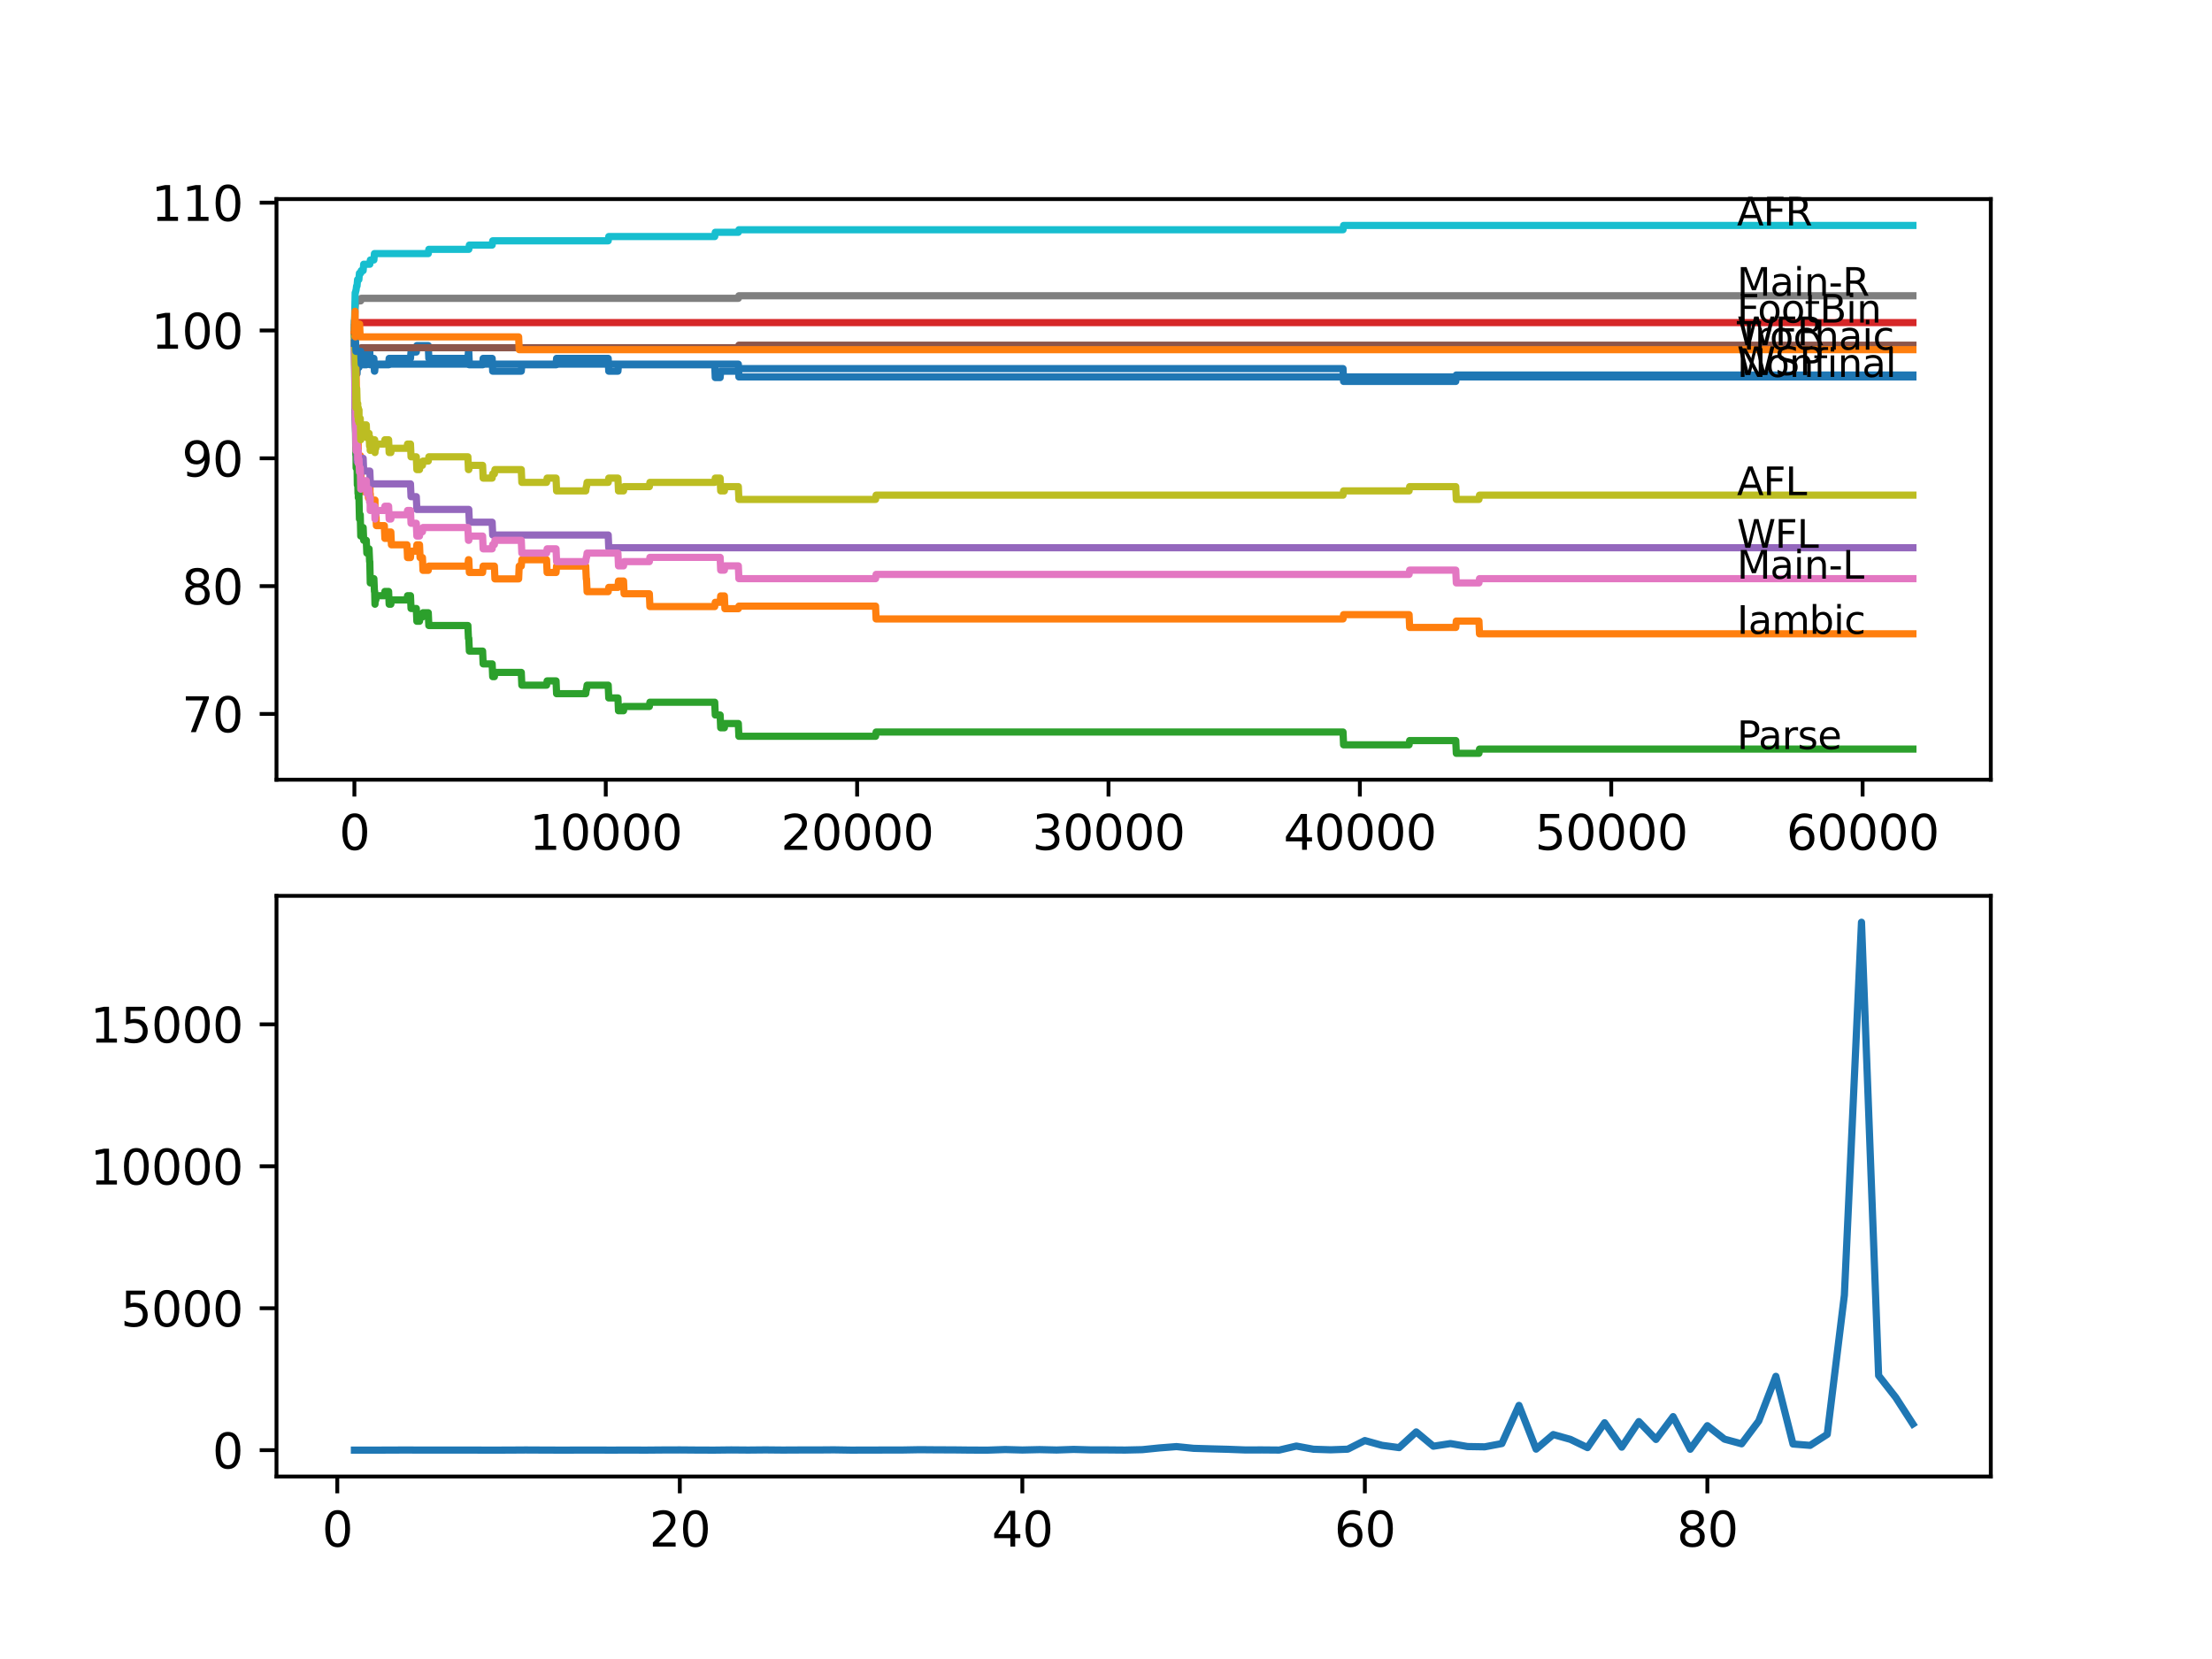 <?xml version="1.0" encoding="utf-8" standalone="no"?>
<!DOCTYPE svg PUBLIC "-//W3C//DTD SVG 1.1//EN"
  "http://www.w3.org/Graphics/SVG/1.1/DTD/svg11.dtd">
<svg xmlns:xlink="http://www.w3.org/1999/xlink" width="460.8pt" height="345.6pt" viewBox="0 0 460.8 345.6" xmlns="http://www.w3.org/2000/svg" version="1.1">
 <defs>
  <style type="text/css">*{stroke-linejoin: round; stroke-linecap: butt}</style>
 </defs>
 <g id="figure_1">
  <g id="patch_1">
   <path d="M 0 345.6 
L 460.8 345.6 
L 460.8 0 
L 0 0 
z
" style="fill: #ffffff"/>
  </g>
  <g id="axes_1">
   <g id="patch_2">
    <path d="M 57.6 162.432 
L 414.72 162.432 
L 414.72 41.472 
L 57.6 41.472 
z
" style="fill: #ffffff"/>
   </g>
   <g id="matplotlib.axis_1">
    <g id="xtick_1">
     <g id="line2d_1">
      <defs>
       <path id="m7cd44b78b7" d="M 0 0 
L 0 3.5 
" style="stroke: #000000; stroke-width: 0.8"/>
      </defs>
      <g>
       <use xlink:href="#m7cd44b78b7" x="73.827" y="162.432" style="stroke: #000000; stroke-width: 0.8"/>
      </g>
     </g>
     <g id="text_1">
      <!-- 0 -->
      <g transform="translate(70.646 177.03)scale(0.1 -0.1)">
       <defs>
        <path id="DejaVuSans-30" d="M 2034 4250 
Q 1547 4250 1301 3770 
Q 1056 3291 1056 2328 
Q 1056 1369 1301 889 
Q 1547 409 2034 409 
Q 2525 409 2770 889 
Q 3016 1369 3016 2328 
Q 3016 3291 2770 3770 
Q 2525 4250 2034 4250 
z
M 2034 4750 
Q 2819 4750 3233 4129 
Q 3647 3509 3647 2328 
Q 3647 1150 3233 529 
Q 2819 -91 2034 -91 
Q 1250 -91 836 529 
Q 422 1150 422 2328 
Q 422 3509 836 4129 
Q 1250 4750 2034 4750 
z
" transform="scale(0.016)"/>
       </defs>
       <use xlink:href="#DejaVuSans-30"/>
      </g>
     </g>
    </g>
    <g id="xtick_2">
     <g id="line2d_2">
      <g>
       <use xlink:href="#m7cd44b78b7" x="126.192" y="162.432" style="stroke: #000000; stroke-width: 0.8"/>
      </g>
     </g>
     <g id="text_2">
      <!-- 10000 -->
      <g transform="translate(110.286 177.03)scale(0.1 -0.1)">
       <defs>
        <path id="DejaVuSans-31" d="M 794 531 
L 1825 531 
L 1825 4091 
L 703 3866 
L 703 4441 
L 1819 4666 
L 2450 4666 
L 2450 531 
L 3481 531 
L 3481 0 
L 794 0 
L 794 531 
z
" transform="scale(0.016)"/>
       </defs>
       <use xlink:href="#DejaVuSans-31"/>
       <use xlink:href="#DejaVuSans-30" x="63.623"/>
       <use xlink:href="#DejaVuSans-30" x="127.246"/>
       <use xlink:href="#DejaVuSans-30" x="190.869"/>
       <use xlink:href="#DejaVuSans-30" x="254.492"/>
      </g>
     </g>
    </g>
    <g id="xtick_3">
     <g id="line2d_3">
      <g>
       <use xlink:href="#m7cd44b78b7" x="178.556" y="162.432" style="stroke: #000000; stroke-width: 0.8"/>
      </g>
     </g>
     <g id="text_3">
      <!-- 20000 -->
      <g transform="translate(162.65 177.03)scale(0.1 -0.1)">
       <defs>
        <path id="DejaVuSans-32" d="M 1228 531 
L 3431 531 
L 3431 0 
L 469 0 
L 469 531 
Q 828 903 1448 1529 
Q 2069 2156 2228 2338 
Q 2531 2678 2651 2914 
Q 2772 3150 2772 3378 
Q 2772 3750 2511 3984 
Q 2250 4219 1831 4219 
Q 1534 4219 1204 4116 
Q 875 4013 500 3803 
L 500 4441 
Q 881 4594 1212 4672 
Q 1544 4750 1819 4750 
Q 2544 4750 2975 4387 
Q 3406 4025 3406 3419 
Q 3406 3131 3298 2873 
Q 3191 2616 2906 2266 
Q 2828 2175 2409 1742 
Q 1991 1309 1228 531 
z
" transform="scale(0.016)"/>
       </defs>
       <use xlink:href="#DejaVuSans-32"/>
       <use xlink:href="#DejaVuSans-30" x="63.623"/>
       <use xlink:href="#DejaVuSans-30" x="127.246"/>
       <use xlink:href="#DejaVuSans-30" x="190.869"/>
       <use xlink:href="#DejaVuSans-30" x="254.492"/>
      </g>
     </g>
    </g>
    <g id="xtick_4">
     <g id="line2d_4">
      <g>
       <use xlink:href="#m7cd44b78b7" x="230.921" y="162.432" style="stroke: #000000; stroke-width: 0.8"/>
      </g>
     </g>
     <g id="text_4">
      <!-- 30000 -->
      <g transform="translate(215.015 177.03)scale(0.1 -0.1)">
       <defs>
        <path id="DejaVuSans-33" d="M 2597 2516 
Q 3050 2419 3304 2112 
Q 3559 1806 3559 1356 
Q 3559 666 3084 287 
Q 2609 -91 1734 -91 
Q 1441 -91 1130 -33 
Q 819 25 488 141 
L 488 750 
Q 750 597 1062 519 
Q 1375 441 1716 441 
Q 2309 441 2620 675 
Q 2931 909 2931 1356 
Q 2931 1769 2642 2001 
Q 2353 2234 1838 2234 
L 1294 2234 
L 1294 2753 
L 1863 2753 
Q 2328 2753 2575 2939 
Q 2822 3125 2822 3475 
Q 2822 3834 2567 4026 
Q 2313 4219 1838 4219 
Q 1578 4219 1281 4162 
Q 984 4106 628 3988 
L 628 4550 
Q 988 4650 1302 4700 
Q 1616 4750 1894 4750 
Q 2613 4750 3031 4423 
Q 3450 4097 3450 3541 
Q 3450 3153 3228 2886 
Q 3006 2619 2597 2516 
z
" transform="scale(0.016)"/>
       </defs>
       <use xlink:href="#DejaVuSans-33"/>
       <use xlink:href="#DejaVuSans-30" x="63.623"/>
       <use xlink:href="#DejaVuSans-30" x="127.246"/>
       <use xlink:href="#DejaVuSans-30" x="190.869"/>
       <use xlink:href="#DejaVuSans-30" x="254.492"/>
      </g>
     </g>
    </g>
    <g id="xtick_5">
     <g id="line2d_5">
      <g>
       <use xlink:href="#m7cd44b78b7" x="283.285" y="162.432" style="stroke: #000000; stroke-width: 0.8"/>
      </g>
     </g>
     <g id="text_5">
      <!-- 40000 -->
      <g transform="translate(267.379 177.03)scale(0.1 -0.1)">
       <defs>
        <path id="DejaVuSans-34" d="M 2419 4116 
L 825 1625 
L 2419 1625 
L 2419 4116 
z
M 2253 4666 
L 3047 4666 
L 3047 1625 
L 3713 1625 
L 3713 1100 
L 3047 1100 
L 3047 0 
L 2419 0 
L 2419 1100 
L 313 1100 
L 313 1709 
L 2253 4666 
z
" transform="scale(0.016)"/>
       </defs>
       <use xlink:href="#DejaVuSans-34"/>
       <use xlink:href="#DejaVuSans-30" x="63.623"/>
       <use xlink:href="#DejaVuSans-30" x="127.246"/>
       <use xlink:href="#DejaVuSans-30" x="190.869"/>
       <use xlink:href="#DejaVuSans-30" x="254.492"/>
      </g>
     </g>
    </g>
    <g id="xtick_6">
     <g id="line2d_6">
      <g>
       <use xlink:href="#m7cd44b78b7" x="335.65" y="162.432" style="stroke: #000000; stroke-width: 0.8"/>
      </g>
     </g>
     <g id="text_6">
      <!-- 50000 -->
      <g transform="translate(319.744 177.03)scale(0.1 -0.1)">
       <defs>
        <path id="DejaVuSans-35" d="M 691 4666 
L 3169 4666 
L 3169 4134 
L 1269 4134 
L 1269 2991 
Q 1406 3038 1543 3061 
Q 1681 3084 1819 3084 
Q 2600 3084 3056 2656 
Q 3513 2228 3513 1497 
Q 3513 744 3044 326 
Q 2575 -91 1722 -91 
Q 1428 -91 1123 -41 
Q 819 9 494 109 
L 494 744 
Q 775 591 1075 516 
Q 1375 441 1709 441 
Q 2250 441 2565 725 
Q 2881 1009 2881 1497 
Q 2881 1984 2565 2268 
Q 2250 2553 1709 2553 
Q 1456 2553 1204 2497 
Q 953 2441 691 2322 
L 691 4666 
z
" transform="scale(0.016)"/>
       </defs>
       <use xlink:href="#DejaVuSans-35"/>
       <use xlink:href="#DejaVuSans-30" x="63.623"/>
       <use xlink:href="#DejaVuSans-30" x="127.246"/>
       <use xlink:href="#DejaVuSans-30" x="190.869"/>
       <use xlink:href="#DejaVuSans-30" x="254.492"/>
      </g>
     </g>
    </g>
    <g id="xtick_7">
     <g id="line2d_7">
      <g>
       <use xlink:href="#m7cd44b78b7" x="388.014" y="162.432" style="stroke: #000000; stroke-width: 0.8"/>
      </g>
     </g>
     <g id="text_7">
      <!-- 60000 -->
      <g transform="translate(372.108 177.03)scale(0.1 -0.1)">
       <defs>
        <path id="DejaVuSans-36" d="M 2113 2584 
Q 1688 2584 1439 2293 
Q 1191 2003 1191 1497 
Q 1191 994 1439 701 
Q 1688 409 2113 409 
Q 2538 409 2786 701 
Q 3034 994 3034 1497 
Q 3034 2003 2786 2293 
Q 2538 2584 2113 2584 
z
M 3366 4563 
L 3366 3988 
Q 3128 4100 2886 4159 
Q 2644 4219 2406 4219 
Q 1781 4219 1451 3797 
Q 1122 3375 1075 2522 
Q 1259 2794 1537 2939 
Q 1816 3084 2150 3084 
Q 2853 3084 3261 2657 
Q 3669 2231 3669 1497 
Q 3669 778 3244 343 
Q 2819 -91 2113 -91 
Q 1303 -91 875 529 
Q 447 1150 447 2328 
Q 447 3434 972 4092 
Q 1497 4750 2381 4750 
Q 2619 4750 2861 4703 
Q 3103 4656 3366 4563 
z
" transform="scale(0.016)"/>
       </defs>
       <use xlink:href="#DejaVuSans-36"/>
       <use xlink:href="#DejaVuSans-30" x="63.623"/>
       <use xlink:href="#DejaVuSans-30" x="127.246"/>
       <use xlink:href="#DejaVuSans-30" x="190.869"/>
       <use xlink:href="#DejaVuSans-30" x="254.492"/>
      </g>
     </g>
    </g>
   </g>
   <g id="matplotlib.axis_2">
    <g id="ytick_1">
     <g id="line2d_8">
      <defs>
       <path id="m9d5e53e29e" d="M 0 0 
L -3.5 0 
" style="stroke: #000000; stroke-width: 0.8"/>
      </defs>
      <g>
       <use xlink:href="#m9d5e53e29e" x="57.6" y="148.724" style="stroke: #000000; stroke-width: 0.8"/>
      </g>
     </g>
     <g id="text_8">
      <!-- 70 -->
      <g transform="translate(37.875 152.523)scale(0.1 -0.1)">
       <defs>
        <path id="DejaVuSans-37" d="M 525 4666 
L 3525 4666 
L 3525 4397 
L 1831 0 
L 1172 0 
L 2766 4134 
L 525 4134 
L 525 4666 
z
" transform="scale(0.016)"/>
       </defs>
       <use xlink:href="#DejaVuSans-37"/>
       <use xlink:href="#DejaVuSans-30" x="63.623"/>
      </g>
     </g>
    </g>
    <g id="ytick_2">
     <g id="line2d_9">
      <g>
       <use xlink:href="#m9d5e53e29e" x="57.6" y="122.099" style="stroke: #000000; stroke-width: 0.8"/>
      </g>
     </g>
     <g id="text_9">
      <!-- 80 -->
      <g transform="translate(37.875 125.898)scale(0.1 -0.1)">
       <defs>
        <path id="DejaVuSans-38" d="M 2034 2216 
Q 1584 2216 1326 1975 
Q 1069 1734 1069 1313 
Q 1069 891 1326 650 
Q 1584 409 2034 409 
Q 2484 409 2743 651 
Q 3003 894 3003 1313 
Q 3003 1734 2745 1975 
Q 2488 2216 2034 2216 
z
M 1403 2484 
Q 997 2584 770 2862 
Q 544 3141 544 3541 
Q 544 4100 942 4425 
Q 1341 4750 2034 4750 
Q 2731 4750 3128 4425 
Q 3525 4100 3525 3541 
Q 3525 3141 3298 2862 
Q 3072 2584 2669 2484 
Q 3125 2378 3379 2068 
Q 3634 1759 3634 1313 
Q 3634 634 3220 271 
Q 2806 -91 2034 -91 
Q 1263 -91 848 271 
Q 434 634 434 1313 
Q 434 1759 690 2068 
Q 947 2378 1403 2484 
z
M 1172 3481 
Q 1172 3119 1398 2916 
Q 1625 2713 2034 2713 
Q 2441 2713 2670 2916 
Q 2900 3119 2900 3481 
Q 2900 3844 2670 4047 
Q 2441 4250 2034 4250 
Q 1625 4250 1398 4047 
Q 1172 3844 1172 3481 
z
" transform="scale(0.016)"/>
       </defs>
       <use xlink:href="#DejaVuSans-38"/>
       <use xlink:href="#DejaVuSans-30" x="63.623"/>
      </g>
     </g>
    </g>
    <g id="ytick_3">
     <g id="line2d_10">
      <g>
       <use xlink:href="#m9d5e53e29e" x="57.6" y="95.473" style="stroke: #000000; stroke-width: 0.8"/>
      </g>
     </g>
     <g id="text_10">
      <!-- 90 -->
      <g transform="translate(37.875 99.272)scale(0.1 -0.1)">
       <defs>
        <path id="DejaVuSans-39" d="M 703 97 
L 703 672 
Q 941 559 1184 500 
Q 1428 441 1663 441 
Q 2288 441 2617 861 
Q 2947 1281 2994 2138 
Q 2813 1869 2534 1725 
Q 2256 1581 1919 1581 
Q 1219 1581 811 2004 
Q 403 2428 403 3163 
Q 403 3881 828 4315 
Q 1253 4750 1959 4750 
Q 2769 4750 3195 4129 
Q 3622 3509 3622 2328 
Q 3622 1225 3098 567 
Q 2575 -91 1691 -91 
Q 1453 -91 1209 -44 
Q 966 3 703 97 
z
M 1959 2075 
Q 2384 2075 2632 2365 
Q 2881 2656 2881 3163 
Q 2881 3666 2632 3958 
Q 2384 4250 1959 4250 
Q 1534 4250 1286 3958 
Q 1038 3666 1038 3163 
Q 1038 2656 1286 2365 
Q 1534 2075 1959 2075 
z
" transform="scale(0.016)"/>
       </defs>
       <use xlink:href="#DejaVuSans-39"/>
       <use xlink:href="#DejaVuSans-30" x="63.623"/>
      </g>
     </g>
    </g>
    <g id="ytick_4">
     <g id="line2d_11">
      <g>
       <use xlink:href="#m9d5e53e29e" x="57.6" y="68.848" style="stroke: #000000; stroke-width: 0.8"/>
      </g>
     </g>
     <g id="text_11">
      <!-- 100 -->
      <g transform="translate(31.512 72.647)scale(0.1 -0.1)">
       <use xlink:href="#DejaVuSans-31"/>
       <use xlink:href="#DejaVuSans-30" x="63.623"/>
       <use xlink:href="#DejaVuSans-30" x="127.246"/>
      </g>
     </g>
    </g>
    <g id="ytick_5">
     <g id="line2d_12">
      <g>
       <use xlink:href="#m9d5e53e29e" x="57.6" y="42.222" style="stroke: #000000; stroke-width: 0.8"/>
      </g>
     </g>
     <g id="text_12">
      <!-- 110 -->
      <g transform="translate(31.512 46.021)scale(0.1 -0.1)">
       <use xlink:href="#DejaVuSans-31"/>
       <use xlink:href="#DejaVuSans-31" x="63.623"/>
       <use xlink:href="#DejaVuSans-30" x="127.246"/>
      </g>
     </g>
    </g>
   </g>
   <g id="line2d_13">
    <path d="M 73.833 68.182 
L 73.838 66.851 
L 73.89 71.732 
L 73.927 71.732 
L 73.932 71.732 
L 74.011 79.72 
L 74.053 77.856 
L 74.068 77.856 
L 74.173 73.862 
L 74.184 76.525 
L 74.314 76.525 
L 74.377 75.193 
L 74.383 77.856 
L 74.424 76.525 
L 74.524 76.525 
L 74.644 73.862 
L 74.76 73.862 
L 74.786 76.525 
L 74.87 75.193 
L 75.048 75.193 
L 75.163 73.33 
L 75.65 73.33 
L 75.765 75.992 
L 76.304 75.992 
L 76.42 74.661 
L 76.88 74.661 
L 76.996 73.33 
L 77.037 73.33 
L 77.116 75.992 
L 77.147 74.661 
L 77.886 74.661 
L 78.001 77.323 
L 78.053 77.323 
L 78.169 75.992 
L 80.954 75.992 
L 81.069 74.661 
L 85.51 74.661 
L 85.625 73.33 
L 86.725 73.33 
L 86.84 71.998 
L 89.217 71.998 
L 89.333 74.661 
L 97.47 74.661 
L 97.585 73.33 
L 97.659 73.33 
L 97.774 75.992 
L 100.533 75.992 
L 100.649 74.661 
L 102.523 74.661 
L 102.638 77.323 
L 108.592 77.323 
L 108.707 75.992 
L 115.834 75.992 
L 115.949 74.661 
L 126.7 74.661 
L 126.815 77.323 
L 128.726 77.323 
L 128.842 75.992 
L 148.887 75.992 
L 149.002 78.655 
L 150.018 78.655 
L 150.133 77.323 
L 153.809 77.323 
L 153.924 76.791 
L 279.777 76.791 
L 279.892 79.453 
L 303.262 79.453 
L 303.378 78.122 
L 398.487 78.122 
L 398.487 78.122 
" clip-path="url(#p7903f349b8)" style="fill: none; stroke: #1f77b4; stroke-width: 1.5; stroke-linecap: square"/>
   </g>
   <g id="line2d_14">
    <path d="M 73.833 68.848 
L 73.932 77.723 
L 73.958 76.391 
L 73.964 76.391 
L 74.016 73.64 
L 74.037 78.965 
L 74.047 78.965 
L 74.068 78.965 
L 74.126 76.303 
L 74.184 77.634 
L 74.189 77.634 
L 74.314 88.284 
L 74.372 86.953 
L 74.398 90.947 
L 74.419 89.615 
L 74.44 89.615 
L 74.524 92.278 
L 74.55 90.947 
L 74.582 90.947 
L 74.702 97.603 
L 74.786 97.603 
L 74.885 96.272 
L 74.89 98.934 
L 74.911 98.934 
L 75.027 96.272 
L 75.048 96.272 
L 75.095 94.941 
L 75.1 97.603 
L 75.152 97.071 
L 75.273 102.396 
L 76.304 102.396 
L 76.42 101.064 
L 76.639 101.064 
L 76.755 103.727 
L 76.88 103.727 
L 76.996 102.396 
L 77.037 102.396 
L 77.074 101.508 
L 77.079 104.171 
L 77.132 102.84 
L 77.247 105.502 
L 78.053 105.502 
L 78.116 104.171 
L 78.121 106.833 
L 78.158 106.833 
L 78.294 106.833 
L 78.409 109.496 
L 80.064 109.496 
L 80.179 112.158 
L 80.954 112.158 
L 81.069 110.827 
L 81.42 110.827 
L 81.536 113.49 
L 84.782 113.49 
L 84.897 116.152 
L 85.51 116.152 
L 85.625 114.821 
L 86.725 114.821 
L 86.84 113.49 
L 87.39 113.49 
L 87.505 116.152 
L 88.003 116.152 
L 88.118 118.815 
L 89.217 118.815 
L 89.333 117.927 
L 97.47 117.927 
L 97.585 116.596 
L 97.659 116.596 
L 97.774 119.259 
L 100.533 119.259 
L 100.649 117.927 
L 102.989 117.927 
L 103.104 120.59 
L 108.042 120.59 
L 108.158 117.927 
L 108.592 117.927 
L 108.707 116.596 
L 113.86 116.596 
L 113.975 119.259 
L 115.834 119.259 
L 115.949 117.927 
L 122.019 117.927 
L 122.134 120.59 
L 122.186 120.59 
L 122.301 123.252 
L 126.7 123.252 
L 126.815 122.365 
L 128.726 122.365 
L 128.842 121.034 
L 129.894 121.034 
L 130.009 123.696 
L 135.272 123.696 
L 135.387 126.359 
L 148.887 126.359 
L 149.002 125.471 
L 150.018 125.471 
L 150.133 124.14 
L 150.898 124.14 
L 151.013 126.803 
L 153.809 126.803 
L 153.924 126.27 
L 182.395 126.27 
L 182.51 128.933 
L 279.777 128.933 
L 279.892 128.045 
L 293.538 128.045 
L 293.654 130.708 
L 303.262 130.708 
L 303.378 129.376 
L 308.09 129.376 
L 308.206 132.039 
L 398.487 132.039 
L 398.487 132.039 
" clip-path="url(#p7903f349b8)" style="fill: none; stroke: #ff7f0e; stroke-width: 1.5; stroke-linecap: square"/>
   </g>
   <g id="line2d_15">
    <path d="M 73.833 68.848 
L 73.838 68.848 
L 73.979 85.932 
L 74.011 85.932 
L 74.136 94.807 
L 74.173 94.807 
L 74.189 97.47 
L 74.283 95.029 
L 74.314 94.364 
L 74.32 97.026 
L 74.377 96.361 
L 74.44 101.02 
L 74.493 100.133 
L 74.524 100.133 
L 74.582 102.795 
L 74.634 101.02 
L 74.639 101.02 
L 74.644 103.683 
L 74.749 102.795 
L 74.76 102.795 
L 74.88 108.12 
L 74.885 108.12 
L 75 107.233 
L 75.048 107.233 
L 75.152 111.67 
L 75.163 110.783 
L 75.241 110.783 
L 75.357 109.895 
L 75.65 109.895 
L 75.765 112.558 
L 76.304 112.558 
L 76.42 115.22 
L 76.639 115.22 
L 76.755 114.333 
L 76.88 114.333 
L 76.996 116.995 
L 77.037 116.995 
L 77.132 121.433 
L 77.153 120.546 
L 77.886 120.546 
L 78.001 123.208 
L 78.053 123.208 
L 78.116 125.871 
L 78.163 124.983 
L 78.294 124.983 
L 78.409 124.096 
L 80.064 124.096 
L 80.179 123.208 
L 80.954 123.208 
L 81.069 125.871 
L 81.42 125.871 
L 81.536 124.983 
L 84.782 124.983 
L 84.897 124.096 
L 85.51 124.096 
L 85.625 126.758 
L 86.725 126.758 
L 86.84 129.421 
L 87.39 129.421 
L 87.505 128.533 
L 88.003 128.533 
L 88.118 127.646 
L 89.217 127.646 
L 89.333 130.308 
L 97.47 130.308 
L 97.585 132.971 
L 97.659 132.971 
L 97.774 135.633 
L 100.533 135.633 
L 100.649 138.296 
L 102.523 138.296 
L 102.638 140.958 
L 102.989 140.958 
L 103.104 140.071 
L 108.592 140.071 
L 108.707 142.734 
L 113.86 142.734 
L 113.975 141.846 
L 115.834 141.846 
L 115.949 144.509 
L 122.019 144.509 
L 122.134 143.621 
L 122.186 143.621 
L 122.301 142.734 
L 126.7 142.734 
L 126.815 145.396 
L 128.726 145.396 
L 128.842 148.059 
L 129.894 148.059 
L 130.009 147.171 
L 135.272 147.171 
L 135.387 146.284 
L 148.887 146.284 
L 149.002 148.946 
L 150.018 148.946 
L 150.133 151.609 
L 150.898 151.609 
L 151.013 150.721 
L 153.809 150.721 
L 153.924 153.384 
L 182.395 153.384 
L 182.51 152.496 
L 279.777 152.496 
L 279.892 155.159 
L 293.538 155.159 
L 293.654 154.271 
L 303.262 154.271 
L 303.378 156.934 
L 308.09 156.934 
L 308.206 156.046 
L 398.487 156.046 
L 398.487 156.046 
" clip-path="url(#p7903f349b8)" style="fill: none; stroke: #2ca02c; stroke-width: 1.5; stroke-linecap: square"/>
   </g>
   <g id="line2d_16">
    <path d="M 73.833 68.848 
L 73.875 68.848 
L 73.995 67.738 
L 74.037 67.738 
L 74.152 67.206 
L 398.487 67.206 
L 398.487 67.206 
" clip-path="url(#p7903f349b8)" style="fill: none; stroke: #d62728; stroke-width: 1.5; stroke-linecap: square"/>
   </g>
   <g id="line2d_17">
    <path d="M 73.833 71.51 
L 73.838 71.51 
L 73.979 87.485 
L 73.985 87.485 
L 74.1 90.148 
L 74.173 90.148 
L 74.189 92.811 
L 74.283 92.145 
L 74.314 91.479 
L 74.32 94.142 
L 74.377 93.476 
L 74.393 96.139 
L 74.487 95.473 
L 75.65 95.473 
L 75.765 98.136 
L 77.037 98.136 
L 77.153 100.798 
L 85.51 100.798 
L 85.625 103.461 
L 86.725 103.461 
L 86.84 106.123 
L 97.659 106.123 
L 97.774 108.786 
L 102.523 108.786 
L 102.638 111.448 
L 126.7 111.448 
L 126.815 114.111 
L 398.487 114.111 
L 398.487 114.111 
" clip-path="url(#p7903f349b8)" style="fill: none; stroke: #9467bd; stroke-width: 1.5; stroke-linecap: square"/>
   </g>
   <g id="line2d_18">
    <path d="M 73.833 68.182 
L 73.875 68.182 
L 73.995 73.507 
L 74.037 73.507 
L 74.152 72.974 
L 75.137 72.974 
L 75.252 72.442 
L 153.809 72.442 
L 153.924 71.909 
L 398.487 71.909 
L 398.487 71.909 
" clip-path="url(#p7903f349b8)" style="fill: none; stroke: #8c564b; stroke-width: 1.5; stroke-linecap: square"/>
   </g>
   <g id="line2d_19">
    <path d="M 73.833 71.51 
L 73.838 71.51 
L 73.848 70.623 
L 73.89 75.948 
L 73.906 75.948 
L 74.016 85.045 
L 74.032 84.157 
L 74.037 84.157 
L 74.163 93.92 
L 74.173 93.92 
L 74.304 89.926 
L 74.314 89.926 
L 74.43 93.92 
L 74.44 93.92 
L 74.524 93.032 
L 74.529 95.695 
L 74.54 95.695 
L 74.582 95.695 
L 74.639 93.92 
L 74.644 96.583 
L 74.692 95.695 
L 74.786 95.695 
L 74.885 98.358 
L 74.896 97.47 
L 75.048 97.47 
L 75.152 101.908 
L 75.163 101.02 
L 75.241 101.02 
L 75.357 100.133 
L 76.304 100.133 
L 76.42 102.795 
L 76.639 102.795 
L 76.755 101.908 
L 76.88 101.908 
L 76.996 104.57 
L 77.074 104.57 
L 77.116 103.683 
L 77.121 106.345 
L 77.179 105.458 
L 78.053 105.458 
L 78.116 108.12 
L 78.163 107.233 
L 78.294 107.233 
L 78.409 106.345 
L 80.064 106.345 
L 80.179 105.458 
L 80.954 105.458 
L 81.069 108.12 
L 81.42 108.12 
L 81.536 107.233 
L 84.782 107.233 
L 84.897 106.345 
L 85.51 106.345 
L 85.625 109.008 
L 86.725 109.008 
L 86.84 111.67 
L 87.39 111.67 
L 87.505 110.783 
L 88.003 110.783 
L 88.118 109.895 
L 97.47 109.895 
L 97.585 112.558 
L 97.659 112.558 
L 97.774 111.67 
L 100.533 111.67 
L 100.649 114.333 
L 102.523 114.333 
L 102.638 113.445 
L 102.989 113.445 
L 103.104 112.558 
L 108.592 112.558 
L 108.707 115.22 
L 113.86 115.22 
L 113.975 114.333 
L 115.834 114.333 
L 115.949 116.995 
L 122.019 116.995 
L 122.134 116.108 
L 122.186 116.108 
L 122.301 115.22 
L 128.726 115.22 
L 128.842 117.883 
L 129.894 117.883 
L 130.009 116.995 
L 135.272 116.995 
L 135.387 116.108 
L 150.018 116.108 
L 150.133 118.77 
L 150.898 118.77 
L 151.013 117.883 
L 153.809 117.883 
L 153.924 120.546 
L 182.395 120.546 
L 182.51 119.658 
L 293.538 119.658 
L 293.654 118.77 
L 303.262 118.77 
L 303.378 121.433 
L 308.09 121.433 
L 308.206 120.546 
L 398.487 120.546 
L 398.487 120.546 
" clip-path="url(#p7903f349b8)" style="fill: none; stroke: #e377c2; stroke-width: 1.5; stroke-linecap: square"/>
   </g>
   <g id="line2d_20">
    <path d="M 73.833 68.182 
L 73.848 68.182 
L 73.979 64.099 
L 73.985 64.099 
L 74.1 62.679 
L 75.137 62.679 
L 75.252 62.147 
L 153.809 62.147 
L 153.924 61.614 
L 398.487 61.614 
L 398.487 61.614 
" clip-path="url(#p7903f349b8)" style="fill: none; stroke: #7f7f7f; stroke-width: 1.5; stroke-linecap: square"/>
   </g>
   <g id="line2d_21">
    <path d="M 73.833 71.51 
L 73.838 71.51 
L 73.906 70.179 
L 73.911 72.841 
L 73.948 71.288 
L 73.964 71.288 
L 73.985 70.756 
L 74.016 76.081 
L 74.032 75.193 
L 74.037 75.193 
L 74.163 84.956 
L 74.173 84.956 
L 74.304 80.962 
L 74.314 80.962 
L 74.43 84.956 
L 74.44 84.956 
L 74.524 84.068 
L 74.529 86.731 
L 74.54 86.731 
L 74.582 86.731 
L 74.639 84.956 
L 74.644 87.619 
L 74.692 86.731 
L 74.76 86.731 
L 74.786 85.4 
L 74.791 88.062 
L 74.864 88.062 
L 74.885 88.062 
L 75 87.175 
L 75.048 87.175 
L 75.152 91.612 
L 75.163 90.725 
L 75.241 90.725 
L 75.357 89.837 
L 75.65 89.837 
L 75.765 88.506 
L 76.304 88.506 
L 76.42 91.169 
L 76.639 91.169 
L 76.755 90.281 
L 76.88 90.281 
L 76.996 92.944 
L 77.037 92.944 
L 77.116 91.169 
L 77.121 93.831 
L 77.147 92.944 
L 77.886 92.944 
L 78.001 91.612 
L 78.053 91.612 
L 78.116 94.275 
L 78.163 93.387 
L 78.294 93.387 
L 78.409 92.5 
L 80.064 92.5 
L 80.179 91.612 
L 80.954 91.612 
L 81.069 94.275 
L 81.42 94.275 
L 81.536 93.387 
L 84.782 93.387 
L 84.897 92.5 
L 85.51 92.5 
L 85.625 95.162 
L 86.725 95.162 
L 86.84 97.825 
L 87.39 97.825 
L 87.505 96.938 
L 88.003 96.938 
L 88.118 96.05 
L 89.217 96.05 
L 89.333 95.162 
L 97.47 95.162 
L 97.585 97.825 
L 97.659 97.825 
L 97.774 96.938 
L 100.533 96.938 
L 100.649 99.6 
L 102.523 99.6 
L 102.638 98.713 
L 102.989 98.713 
L 103.104 97.825 
L 108.592 97.825 
L 108.707 100.488 
L 113.86 100.488 
L 113.975 99.6 
L 115.834 99.6 
L 115.949 102.263 
L 122.019 102.263 
L 122.134 101.375 
L 122.186 101.375 
L 122.301 100.488 
L 126.7 100.488 
L 126.815 99.6 
L 128.726 99.6 
L 128.842 102.263 
L 129.894 102.263 
L 130.009 101.375 
L 135.272 101.375 
L 135.387 100.488 
L 148.887 100.488 
L 149.002 99.6 
L 150.018 99.6 
L 150.133 102.263 
L 150.898 102.263 
L 151.013 101.375 
L 153.809 101.375 
L 153.924 104.038 
L 182.395 104.038 
L 182.51 103.15 
L 279.777 103.15 
L 279.892 102.263 
L 293.538 102.263 
L 293.654 101.375 
L 303.262 101.375 
L 303.378 104.038 
L 308.09 104.038 
L 308.206 103.15 
L 398.487 103.15 
L 398.487 103.15 
" clip-path="url(#p7903f349b8)" style="fill: none; stroke: #bcbd22; stroke-width: 1.5; stroke-linecap: square"/>
   </g>
   <g id="line2d_22">
    <path d="M 73.833 68.182 
L 73.838 68.182 
L 73.99 60.993 
L 74.037 60.993 
L 74.152 60.46 
L 74.173 60.46 
L 74.288 59.573 
L 74.377 59.573 
L 74.493 58.242 
L 74.76 58.242 
L 74.875 56.91 
L 75.137 56.91 
L 75.252 56.378 
L 75.65 56.378 
L 75.765 55.047 
L 77.037 55.047 
L 77.153 54.159 
L 77.886 54.159 
L 78.001 52.828 
L 89.217 52.828 
L 89.333 51.94 
L 97.659 51.94 
L 97.774 51.053 
L 102.523 51.053 
L 102.638 50.165 
L 126.7 50.165 
L 126.815 49.278 
L 148.887 49.278 
L 149.002 48.39 
L 153.809 48.39 
L 153.924 47.858 
L 279.777 47.858 
L 279.892 46.97 
L 398.487 46.97 
L 398.487 46.97 
" clip-path="url(#p7903f349b8)" style="fill: none; stroke: #17becf; stroke-width: 1.5; stroke-linecap: square"/>
   </g>
   <g id="line2d_23">
    <path d="M 73.833 71.51 
L 73.875 71.51 
L 73.995 70.534 
L 74.037 70.534 
L 74.152 73.196 
L 75.137 73.196 
L 75.252 75.859 
L 153.809 75.859 
L 153.924 78.521 
L 398.487 78.521 
L 398.487 78.521 
" clip-path="url(#p7903f349b8)" style="fill: none; stroke: #1f77b4; stroke-width: 1.5; stroke-linecap: square"/>
   </g>
   <g id="line2d_24">
    <path d="M 73.833 68.848 
L 73.958 64.854 
L 73.964 64.854 
L 74.032 70.179 
L 74.079 67.516 
L 74.911 67.516 
L 75.027 70.179 
L 108.042 70.179 
L 108.158 72.841 
L 398.487 72.841 
L 398.487 72.841 
" clip-path="url(#p7903f349b8)" style="fill: none; stroke: #ff7f0e; stroke-width: 1.5; stroke-linecap: square"/>
   </g>
   <g id="patch_3">
    <path d="M 57.6 162.432 
L 57.6 41.472 
" style="fill: none; stroke: #000000; stroke-width: 0.8; stroke-linejoin: miter; stroke-linecap: square"/>
   </g>
   <g id="patch_4">
    <path d="M 414.72 162.432 
L 414.72 41.472 
" style="fill: none; stroke: #000000; stroke-width: 0.8; stroke-linejoin: miter; stroke-linecap: square"/>
   </g>
   <g id="patch_5">
    <path d="M 57.6 162.432 
L 414.72 162.432 
" style="fill: none; stroke: #000000; stroke-width: 0.8; stroke-linejoin: miter; stroke-linecap: square"/>
   </g>
   <g id="patch_6">
    <path d="M 57.6 41.472 
L 414.72 41.472 
" style="fill: none; stroke: #000000; stroke-width: 0.8; stroke-linejoin: miter; stroke-linecap: square"/>
   </g>
   <g id="text_13">
    <!-- WSP -->
    <g transform="translate(361.832 78.122)scale(0.08 -0.08)">
     <defs>
      <path id="DejaVuSans-57" d="M 213 4666 
L 850 4666 
L 1831 722 
L 2809 4666 
L 3519 4666 
L 4500 722 
L 5478 4666 
L 6119 4666 
L 4947 0 
L 4153 0 
L 3169 4050 
L 2175 0 
L 1381 0 
L 213 4666 
z
" transform="scale(0.016)"/>
      <path id="DejaVuSans-53" d="M 3425 4513 
L 3425 3897 
Q 3066 4069 2747 4153 
Q 2428 4238 2131 4238 
Q 1616 4238 1336 4038 
Q 1056 3838 1056 3469 
Q 1056 3159 1242 3001 
Q 1428 2844 1947 2747 
L 2328 2669 
Q 3034 2534 3370 2195 
Q 3706 1856 3706 1288 
Q 3706 609 3251 259 
Q 2797 -91 1919 -91 
Q 1588 -91 1214 -16 
Q 841 59 441 206 
L 441 856 
Q 825 641 1194 531 
Q 1563 422 1919 422 
Q 2459 422 2753 634 
Q 3047 847 3047 1241 
Q 3047 1584 2836 1778 
Q 2625 1972 2144 2069 
L 1759 2144 
Q 1053 2284 737 2584 
Q 422 2884 422 3419 
Q 422 4038 858 4394 
Q 1294 4750 2059 4750 
Q 2388 4750 2728 4690 
Q 3069 4631 3425 4513 
z
" transform="scale(0.016)"/>
      <path id="DejaVuSans-50" d="M 1259 4147 
L 1259 2394 
L 2053 2394 
Q 2494 2394 2734 2622 
Q 2975 2850 2975 3272 
Q 2975 3691 2734 3919 
Q 2494 4147 2053 4147 
L 1259 4147 
z
M 628 4666 
L 2053 4666 
Q 2838 4666 3239 4311 
Q 3641 3956 3641 3272 
Q 3641 2581 3239 2228 
Q 2838 1875 2053 1875 
L 1259 1875 
L 1259 0 
L 628 0 
L 628 4666 
z
" transform="scale(0.016)"/>
     </defs>
     <use xlink:href="#DejaVuSans-57"/>
     <use xlink:href="#DejaVuSans-53" x="98.877"/>
     <use xlink:href="#DejaVuSans-50" x="162.354"/>
    </g>
   </g>
   <g id="text_14">
    <!-- Iambic -->
    <g transform="translate(361.832 132.039)scale(0.08 -0.08)">
     <defs>
      <path id="DejaVuSans-49" d="M 628 4666 
L 1259 4666 
L 1259 0 
L 628 0 
L 628 4666 
z
" transform="scale(0.016)"/>
      <path id="DejaVuSans-61" d="M 2194 1759 
Q 1497 1759 1228 1600 
Q 959 1441 959 1056 
Q 959 750 1161 570 
Q 1363 391 1709 391 
Q 2188 391 2477 730 
Q 2766 1069 2766 1631 
L 2766 1759 
L 2194 1759 
z
M 3341 1997 
L 3341 0 
L 2766 0 
L 2766 531 
Q 2569 213 2275 61 
Q 1981 -91 1556 -91 
Q 1019 -91 701 211 
Q 384 513 384 1019 
Q 384 1609 779 1909 
Q 1175 2209 1959 2209 
L 2766 2209 
L 2766 2266 
Q 2766 2663 2505 2880 
Q 2244 3097 1772 3097 
Q 1472 3097 1187 3025 
Q 903 2953 641 2809 
L 641 3341 
Q 956 3463 1253 3523 
Q 1550 3584 1831 3584 
Q 2591 3584 2966 3190 
Q 3341 2797 3341 1997 
z
" transform="scale(0.016)"/>
      <path id="DejaVuSans-6d" d="M 3328 2828 
Q 3544 3216 3844 3400 
Q 4144 3584 4550 3584 
Q 5097 3584 5394 3201 
Q 5691 2819 5691 2113 
L 5691 0 
L 5113 0 
L 5113 2094 
Q 5113 2597 4934 2840 
Q 4756 3084 4391 3084 
Q 3944 3084 3684 2787 
Q 3425 2491 3425 1978 
L 3425 0 
L 2847 0 
L 2847 2094 
Q 2847 2600 2669 2842 
Q 2491 3084 2119 3084 
Q 1678 3084 1418 2786 
Q 1159 2488 1159 1978 
L 1159 0 
L 581 0 
L 581 3500 
L 1159 3500 
L 1159 2956 
Q 1356 3278 1631 3431 
Q 1906 3584 2284 3584 
Q 2666 3584 2933 3390 
Q 3200 3197 3328 2828 
z
" transform="scale(0.016)"/>
      <path id="DejaVuSans-62" d="M 3116 1747 
Q 3116 2381 2855 2742 
Q 2594 3103 2138 3103 
Q 1681 3103 1420 2742 
Q 1159 2381 1159 1747 
Q 1159 1113 1420 752 
Q 1681 391 2138 391 
Q 2594 391 2855 752 
Q 3116 1113 3116 1747 
z
M 1159 2969 
Q 1341 3281 1617 3432 
Q 1894 3584 2278 3584 
Q 2916 3584 3314 3078 
Q 3713 2572 3713 1747 
Q 3713 922 3314 415 
Q 2916 -91 2278 -91 
Q 1894 -91 1617 61 
Q 1341 213 1159 525 
L 1159 0 
L 581 0 
L 581 4863 
L 1159 4863 
L 1159 2969 
z
" transform="scale(0.016)"/>
      <path id="DejaVuSans-69" d="M 603 3500 
L 1178 3500 
L 1178 0 
L 603 0 
L 603 3500 
z
M 603 4863 
L 1178 4863 
L 1178 4134 
L 603 4134 
L 603 4863 
z
" transform="scale(0.016)"/>
      <path id="DejaVuSans-63" d="M 3122 3366 
L 3122 2828 
Q 2878 2963 2633 3030 
Q 2388 3097 2138 3097 
Q 1578 3097 1268 2742 
Q 959 2388 959 1747 
Q 959 1106 1268 751 
Q 1578 397 2138 397 
Q 2388 397 2633 464 
Q 2878 531 3122 666 
L 3122 134 
Q 2881 22 2623 -34 
Q 2366 -91 2075 -91 
Q 1284 -91 818 406 
Q 353 903 353 1747 
Q 353 2603 823 3093 
Q 1294 3584 2113 3584 
Q 2378 3584 2631 3529 
Q 2884 3475 3122 3366 
z
" transform="scale(0.016)"/>
     </defs>
     <use xlink:href="#DejaVuSans-49"/>
     <use xlink:href="#DejaVuSans-61" x="29.492"/>
     <use xlink:href="#DejaVuSans-6d" x="90.771"/>
     <use xlink:href="#DejaVuSans-62" x="188.184"/>
     <use xlink:href="#DejaVuSans-69" x="251.66"/>
     <use xlink:href="#DejaVuSans-63" x="279.443"/>
    </g>
   </g>
   <g id="text_15">
    <!-- Parse -->
    <g transform="translate(361.832 156.046)scale(0.08 -0.08)">
     <defs>
      <path id="DejaVuSans-72" d="M 2631 2963 
Q 2534 3019 2420 3045 
Q 2306 3072 2169 3072 
Q 1681 3072 1420 2755 
Q 1159 2438 1159 1844 
L 1159 0 
L 581 0 
L 581 3500 
L 1159 3500 
L 1159 2956 
Q 1341 3275 1631 3429 
Q 1922 3584 2338 3584 
Q 2397 3584 2469 3576 
Q 2541 3569 2628 3553 
L 2631 2963 
z
" transform="scale(0.016)"/>
      <path id="DejaVuSans-73" d="M 2834 3397 
L 2834 2853 
Q 2591 2978 2328 3040 
Q 2066 3103 1784 3103 
Q 1356 3103 1142 2972 
Q 928 2841 928 2578 
Q 928 2378 1081 2264 
Q 1234 2150 1697 2047 
L 1894 2003 
Q 2506 1872 2764 1633 
Q 3022 1394 3022 966 
Q 3022 478 2636 193 
Q 2250 -91 1575 -91 
Q 1294 -91 989 -36 
Q 684 19 347 128 
L 347 722 
Q 666 556 975 473 
Q 1284 391 1588 391 
Q 1994 391 2212 530 
Q 2431 669 2431 922 
Q 2431 1156 2273 1281 
Q 2116 1406 1581 1522 
L 1381 1569 
Q 847 1681 609 1914 
Q 372 2147 372 2553 
Q 372 3047 722 3315 
Q 1072 3584 1716 3584 
Q 2034 3584 2315 3537 
Q 2597 3491 2834 3397 
z
" transform="scale(0.016)"/>
      <path id="DejaVuSans-65" d="M 3597 1894 
L 3597 1613 
L 953 1613 
Q 991 1019 1311 708 
Q 1631 397 2203 397 
Q 2534 397 2845 478 
Q 3156 559 3463 722 
L 3463 178 
Q 3153 47 2828 -22 
Q 2503 -91 2169 -91 
Q 1331 -91 842 396 
Q 353 884 353 1716 
Q 353 2575 817 3079 
Q 1281 3584 2069 3584 
Q 2775 3584 3186 3129 
Q 3597 2675 3597 1894 
z
M 3022 2063 
Q 3016 2534 2758 2815 
Q 2500 3097 2075 3097 
Q 1594 3097 1305 2825 
Q 1016 2553 972 2059 
L 3022 2063 
z
" transform="scale(0.016)"/>
     </defs>
     <use xlink:href="#DejaVuSans-50"/>
     <use xlink:href="#DejaVuSans-61" x="55.803"/>
     <use xlink:href="#DejaVuSans-72" x="117.082"/>
     <use xlink:href="#DejaVuSans-73" x="158.195"/>
     <use xlink:href="#DejaVuSans-65" x="210.295"/>
    </g>
   </g>
   <g id="text_16">
    <!-- FootBin -->
    <g transform="translate(361.832 67.206)scale(0.08 -0.08)">
     <defs>
      <path id="DejaVuSans-46" d="M 628 4666 
L 3309 4666 
L 3309 4134 
L 1259 4134 
L 1259 2759 
L 3109 2759 
L 3109 2228 
L 1259 2228 
L 1259 0 
L 628 0 
L 628 4666 
z
" transform="scale(0.016)"/>
      <path id="DejaVuSans-6f" d="M 1959 3097 
Q 1497 3097 1228 2736 
Q 959 2375 959 1747 
Q 959 1119 1226 758 
Q 1494 397 1959 397 
Q 2419 397 2687 759 
Q 2956 1122 2956 1747 
Q 2956 2369 2687 2733 
Q 2419 3097 1959 3097 
z
M 1959 3584 
Q 2709 3584 3137 3096 
Q 3566 2609 3566 1747 
Q 3566 888 3137 398 
Q 2709 -91 1959 -91 
Q 1206 -91 779 398 
Q 353 888 353 1747 
Q 353 2609 779 3096 
Q 1206 3584 1959 3584 
z
" transform="scale(0.016)"/>
      <path id="DejaVuSans-74" d="M 1172 4494 
L 1172 3500 
L 2356 3500 
L 2356 3053 
L 1172 3053 
L 1172 1153 
Q 1172 725 1289 603 
Q 1406 481 1766 481 
L 2356 481 
L 2356 0 
L 1766 0 
Q 1100 0 847 248 
Q 594 497 594 1153 
L 594 3053 
L 172 3053 
L 172 3500 
L 594 3500 
L 594 4494 
L 1172 4494 
z
" transform="scale(0.016)"/>
      <path id="DejaVuSans-42" d="M 1259 2228 
L 1259 519 
L 2272 519 
Q 2781 519 3026 730 
Q 3272 941 3272 1375 
Q 3272 1813 3026 2020 
Q 2781 2228 2272 2228 
L 1259 2228 
z
M 1259 4147 
L 1259 2741 
L 2194 2741 
Q 2656 2741 2882 2914 
Q 3109 3088 3109 3444 
Q 3109 3797 2882 3972 
Q 2656 4147 2194 4147 
L 1259 4147 
z
M 628 4666 
L 2241 4666 
Q 2963 4666 3353 4366 
Q 3744 4066 3744 3513 
Q 3744 3084 3544 2831 
Q 3344 2578 2956 2516 
Q 3422 2416 3680 2098 
Q 3938 1781 3938 1306 
Q 3938 681 3513 340 
Q 3088 0 2303 0 
L 628 0 
L 628 4666 
z
" transform="scale(0.016)"/>
      <path id="DejaVuSans-6e" d="M 3513 2113 
L 3513 0 
L 2938 0 
L 2938 2094 
Q 2938 2591 2744 2837 
Q 2550 3084 2163 3084 
Q 1697 3084 1428 2787 
Q 1159 2491 1159 1978 
L 1159 0 
L 581 0 
L 581 3500 
L 1159 3500 
L 1159 2956 
Q 1366 3272 1645 3428 
Q 1925 3584 2291 3584 
Q 2894 3584 3203 3211 
Q 3513 2838 3513 2113 
z
" transform="scale(0.016)"/>
     </defs>
     <use xlink:href="#DejaVuSans-46"/>
     <use xlink:href="#DejaVuSans-6f" x="53.895"/>
     <use xlink:href="#DejaVuSans-6f" x="115.076"/>
     <use xlink:href="#DejaVuSans-74" x="176.258"/>
     <use xlink:href="#DejaVuSans-42" x="215.467"/>
     <use xlink:href="#DejaVuSans-69" x="284.07"/>
     <use xlink:href="#DejaVuSans-6e" x="311.854"/>
    </g>
   </g>
   <g id="text_17">
    <!-- WFL -->
    <g transform="translate(361.832 114.111)scale(0.08 -0.08)">
     <defs>
      <path id="DejaVuSans-4c" d="M 628 4666 
L 1259 4666 
L 1259 531 
L 3531 531 
L 3531 0 
L 628 0 
L 628 4666 
z
" transform="scale(0.016)"/>
     </defs>
     <use xlink:href="#DejaVuSans-57"/>
     <use xlink:href="#DejaVuSans-46" x="98.877"/>
     <use xlink:href="#DejaVuSans-4c" x="156.396"/>
    </g>
   </g>
   <g id="text_18">
    <!-- WFR -->
    <g transform="translate(361.832 71.909)scale(0.08 -0.08)">
     <defs>
      <path id="DejaVuSans-52" d="M 2841 2188 
Q 3044 2119 3236 1894 
Q 3428 1669 3622 1275 
L 4263 0 
L 3584 0 
L 2988 1197 
Q 2756 1666 2539 1819 
Q 2322 1972 1947 1972 
L 1259 1972 
L 1259 0 
L 628 0 
L 628 4666 
L 2053 4666 
Q 2853 4666 3247 4331 
Q 3641 3997 3641 3322 
Q 3641 2881 3436 2590 
Q 3231 2300 2841 2188 
z
M 1259 4147 
L 1259 2491 
L 2053 2491 
Q 2509 2491 2742 2702 
Q 2975 2913 2975 3322 
Q 2975 3731 2742 3939 
Q 2509 4147 2053 4147 
L 1259 4147 
z
" transform="scale(0.016)"/>
     </defs>
     <use xlink:href="#DejaVuSans-57"/>
     <use xlink:href="#DejaVuSans-46" x="98.877"/>
     <use xlink:href="#DejaVuSans-52" x="156.396"/>
    </g>
   </g>
   <g id="text_19">
    <!-- Main-L -->
    <g transform="translate(361.832 120.546)scale(0.08 -0.08)">
     <defs>
      <path id="DejaVuSans-4d" d="M 628 4666 
L 1569 4666 
L 2759 1491 
L 3956 4666 
L 4897 4666 
L 4897 0 
L 4281 0 
L 4281 4097 
L 3078 897 
L 2444 897 
L 1241 4097 
L 1241 0 
L 628 0 
L 628 4666 
z
" transform="scale(0.016)"/>
      <path id="DejaVuSans-2d" d="M 313 2009 
L 1997 2009 
L 1997 1497 
L 313 1497 
L 313 2009 
z
" transform="scale(0.016)"/>
     </defs>
     <use xlink:href="#DejaVuSans-4d"/>
     <use xlink:href="#DejaVuSans-61" x="86.279"/>
     <use xlink:href="#DejaVuSans-69" x="147.559"/>
     <use xlink:href="#DejaVuSans-6e" x="175.342"/>
     <use xlink:href="#DejaVuSans-2d" x="238.721"/>
     <use xlink:href="#DejaVuSans-4c" x="274.805"/>
    </g>
   </g>
   <g id="text_20">
    <!-- Main-R -->
    <g transform="translate(361.832 61.614)scale(0.08 -0.08)">
     <use xlink:href="#DejaVuSans-4d"/>
     <use xlink:href="#DejaVuSans-61" x="86.279"/>
     <use xlink:href="#DejaVuSans-69" x="147.559"/>
     <use xlink:href="#DejaVuSans-6e" x="175.342"/>
     <use xlink:href="#DejaVuSans-2d" x="238.721"/>
     <use xlink:href="#DejaVuSans-52" x="274.805"/>
    </g>
   </g>
   <g id="text_21">
    <!-- AFL -->
    <g transform="translate(361.832 103.15)scale(0.08 -0.08)">
     <defs>
      <path id="DejaVuSans-41" d="M 2188 4044 
L 1331 1722 
L 3047 1722 
L 2188 4044 
z
M 1831 4666 
L 2547 4666 
L 4325 0 
L 3669 0 
L 3244 1197 
L 1141 1197 
L 716 0 
L 50 0 
L 1831 4666 
z
" transform="scale(0.016)"/>
     </defs>
     <use xlink:href="#DejaVuSans-41"/>
     <use xlink:href="#DejaVuSans-46" x="68.408"/>
     <use xlink:href="#DejaVuSans-4c" x="125.928"/>
    </g>
   </g>
   <g id="text_22">
    <!-- AFR -->
    <g transform="translate(361.832 46.97)scale(0.08 -0.08)">
     <use xlink:href="#DejaVuSans-41"/>
     <use xlink:href="#DejaVuSans-46" x="68.408"/>
     <use xlink:href="#DejaVuSans-52" x="125.928"/>
    </g>
   </g>
   <g id="text_23">
    <!-- Nonfinal -->
    <g transform="translate(361.832 78.521)scale(0.08 -0.08)">
     <defs>
      <path id="DejaVuSans-4e" d="M 628 4666 
L 1478 4666 
L 3547 763 
L 3547 4666 
L 4159 4666 
L 4159 0 
L 3309 0 
L 1241 3903 
L 1241 0 
L 628 0 
L 628 4666 
z
" transform="scale(0.016)"/>
      <path id="DejaVuSans-66" d="M 2375 4863 
L 2375 4384 
L 1825 4384 
Q 1516 4384 1395 4259 
Q 1275 4134 1275 3809 
L 1275 3500 
L 2222 3500 
L 2222 3053 
L 1275 3053 
L 1275 0 
L 697 0 
L 697 3053 
L 147 3053 
L 147 3500 
L 697 3500 
L 697 3744 
Q 697 4328 969 4595 
Q 1241 4863 1831 4863 
L 2375 4863 
z
" transform="scale(0.016)"/>
      <path id="DejaVuSans-6c" d="M 603 4863 
L 1178 4863 
L 1178 0 
L 603 0 
L 603 4863 
z
" transform="scale(0.016)"/>
     </defs>
     <use xlink:href="#DejaVuSans-4e"/>
     <use xlink:href="#DejaVuSans-6f" x="74.805"/>
     <use xlink:href="#DejaVuSans-6e" x="135.986"/>
     <use xlink:href="#DejaVuSans-66" x="199.365"/>
     <use xlink:href="#DejaVuSans-69" x="234.57"/>
     <use xlink:href="#DejaVuSans-6e" x="262.354"/>
     <use xlink:href="#DejaVuSans-61" x="325.732"/>
     <use xlink:href="#DejaVuSans-6c" x="387.012"/>
    </g>
   </g>
   <g id="text_24">
    <!-- Trochaic -->
    <g transform="translate(361.832 72.841)scale(0.08 -0.08)">
     <defs>
      <path id="DejaVuSans-54" d="M -19 4666 
L 3928 4666 
L 3928 4134 
L 2272 4134 
L 2272 0 
L 1638 0 
L 1638 4134 
L -19 4134 
L -19 4666 
z
" transform="scale(0.016)"/>
      <path id="DejaVuSans-68" d="M 3513 2113 
L 3513 0 
L 2938 0 
L 2938 2094 
Q 2938 2591 2744 2837 
Q 2550 3084 2163 3084 
Q 1697 3084 1428 2787 
Q 1159 2491 1159 1978 
L 1159 0 
L 581 0 
L 581 4863 
L 1159 4863 
L 1159 2956 
Q 1366 3272 1645 3428 
Q 1925 3584 2291 3584 
Q 2894 3584 3203 3211 
Q 3513 2838 3513 2113 
z
" transform="scale(0.016)"/>
     </defs>
     <use xlink:href="#DejaVuSans-54"/>
     <use xlink:href="#DejaVuSans-72" x="46.334"/>
     <use xlink:href="#DejaVuSans-6f" x="85.197"/>
     <use xlink:href="#DejaVuSans-63" x="146.379"/>
     <use xlink:href="#DejaVuSans-68" x="201.359"/>
     <use xlink:href="#DejaVuSans-61" x="264.738"/>
     <use xlink:href="#DejaVuSans-69" x="326.018"/>
     <use xlink:href="#DejaVuSans-63" x="353.801"/>
    </g>
   </g>
  </g>
  <g id="axes_2">
   <g id="patch_7">
    <path d="M 57.6 307.584 
L 414.72 307.584 
L 414.72 186.624 
L 57.6 186.624 
z
" style="fill: #ffffff"/>
   </g>
   <g id="matplotlib.axis_3">
    <g id="xtick_8">
     <g id="line2d_25">
      <g>
       <use xlink:href="#m7cd44b78b7" x="70.265" y="307.584" style="stroke: #000000; stroke-width: 0.8"/>
      </g>
     </g>
     <g id="text_25">
      <!-- 0 -->
      <g transform="translate(67.084 322.182)scale(0.1 -0.1)">
       <use xlink:href="#DejaVuSans-30"/>
      </g>
     </g>
    </g>
    <g id="xtick_9">
     <g id="line2d_26">
      <g>
       <use xlink:href="#m7cd44b78b7" x="141.618" y="307.584" style="stroke: #000000; stroke-width: 0.8"/>
      </g>
     </g>
     <g id="text_26">
      <!-- 20 -->
      <g transform="translate(135.255 322.182)scale(0.1 -0.1)">
       <use xlink:href="#DejaVuSans-32"/>
       <use xlink:href="#DejaVuSans-30" x="63.623"/>
      </g>
     </g>
    </g>
    <g id="xtick_10">
     <g id="line2d_27">
      <g>
       <use xlink:href="#m7cd44b78b7" x="212.97" y="307.584" style="stroke: #000000; stroke-width: 0.8"/>
      </g>
     </g>
     <g id="text_27">
      <!-- 40 -->
      <g transform="translate(206.608 322.182)scale(0.1 -0.1)">
       <use xlink:href="#DejaVuSans-34"/>
       <use xlink:href="#DejaVuSans-30" x="63.623"/>
      </g>
     </g>
    </g>
    <g id="xtick_11">
     <g id="line2d_28">
      <g>
       <use xlink:href="#m7cd44b78b7" x="284.323" y="307.584" style="stroke: #000000; stroke-width: 0.8"/>
      </g>
     </g>
     <g id="text_28">
      <!-- 60 -->
      <g transform="translate(277.961 322.182)scale(0.1 -0.1)">
       <use xlink:href="#DejaVuSans-36"/>
       <use xlink:href="#DejaVuSans-30" x="63.623"/>
      </g>
     </g>
    </g>
    <g id="xtick_12">
     <g id="line2d_29">
      <g>
       <use xlink:href="#m7cd44b78b7" x="355.676" y="307.584" style="stroke: #000000; stroke-width: 0.8"/>
      </g>
     </g>
     <g id="text_29">
      <!-- 80 -->
      <g transform="translate(349.313 322.182)scale(0.1 -0.1)">
       <use xlink:href="#DejaVuSans-38"/>
       <use xlink:href="#DejaVuSans-30" x="63.623"/>
      </g>
     </g>
    </g>
   </g>
   <g id="matplotlib.axis_4">
    <g id="ytick_6">
     <g id="line2d_30">
      <g>
       <use xlink:href="#m9d5e53e29e" x="57.6" y="302.092" style="stroke: #000000; stroke-width: 0.8"/>
      </g>
     </g>
     <g id="text_30">
      <!-- 0 -->
      <g transform="translate(44.237 305.891)scale(0.1 -0.1)">
       <use xlink:href="#DejaVuSans-30"/>
      </g>
     </g>
    </g>
    <g id="ytick_7">
     <g id="line2d_31">
      <g>
       <use xlink:href="#m9d5e53e29e" x="57.6" y="272.525" style="stroke: #000000; stroke-width: 0.8"/>
      </g>
     </g>
     <g id="text_31">
      <!-- 5000 -->
      <g transform="translate(25.15 276.324)scale(0.1 -0.1)">
       <use xlink:href="#DejaVuSans-35"/>
       <use xlink:href="#DejaVuSans-30" x="63.623"/>
       <use xlink:href="#DejaVuSans-30" x="127.246"/>
       <use xlink:href="#DejaVuSans-30" x="190.869"/>
      </g>
     </g>
    </g>
    <g id="ytick_8">
     <g id="line2d_32">
      <g>
       <use xlink:href="#m9d5e53e29e" x="57.6" y="242.959" style="stroke: #000000; stroke-width: 0.8"/>
      </g>
     </g>
     <g id="text_32">
      <!-- 10000 -->
      <g transform="translate(18.788 246.758)scale(0.1 -0.1)">
       <use xlink:href="#DejaVuSans-31"/>
       <use xlink:href="#DejaVuSans-30" x="63.623"/>
       <use xlink:href="#DejaVuSans-30" x="127.246"/>
       <use xlink:href="#DejaVuSans-30" x="190.869"/>
       <use xlink:href="#DejaVuSans-30" x="254.492"/>
      </g>
     </g>
    </g>
    <g id="ytick_9">
     <g id="line2d_33">
      <g>
       <use xlink:href="#m9d5e53e29e" x="57.6" y="213.392" style="stroke: #000000; stroke-width: 0.8"/>
      </g>
     </g>
     <g id="text_33">
      <!-- 15000 -->
      <g transform="translate(18.788 217.192)scale(0.1 -0.1)">
       <use xlink:href="#DejaVuSans-31"/>
       <use xlink:href="#DejaVuSans-35" x="63.623"/>
       <use xlink:href="#DejaVuSans-30" x="127.246"/>
       <use xlink:href="#DejaVuSans-30" x="190.869"/>
       <use xlink:href="#DejaVuSans-30" x="254.492"/>
      </g>
     </g>
    </g>
   </g>
   <g id="line2d_34">
    <path d="M 73.833 302.086 
L 77.4 302.086 
L 80.968 302.08 
L 84.536 302.062 
L 88.103 302.08 
L 91.671 302.08 
L 95.239 302.08 
L 98.806 302.08 
L 102.374 302.086 
L 105.941 302.08 
L 109.509 302.056 
L 113.077 302.074 
L 116.644 302.086 
L 120.212 302.08 
L 123.78 302.074 
L 127.347 302.086 
L 130.915 302.074 
L 134.482 302.086 
L 138.05 302.056 
L 141.618 302.044 
L 145.185 302.074 
L 148.753 302.086 
L 152.321 302.044 
L 155.888 302.074 
L 159.456 302.039 
L 163.024 302.074 
L 166.591 302.056 
L 170.159 302.056 
L 173.726 302.027 
L 177.294 302.086 
L 180.862 302.074 
L 184.429 302.068 
L 187.997 302.062 
L 191.565 301.997 
L 195.132 302.027 
L 198.7 302.039 
L 202.267 302.08 
L 205.835 302.086 
L 209.403 301.962 
L 212.97 302.062 
L 216.538 301.979 
L 220.106 302.062 
L 223.673 301.938 
L 227.241 302.039 
L 230.809 302.044 
L 234.376 302.074 
L 237.944 301.991 
L 241.511 301.63 
L 245.079 301.353 
L 248.647 301.713 
L 252.214 301.82 
L 255.782 301.914 
L 259.35 302.05 
L 262.917 302.044 
L 266.485 302.074 
L 270.053 301.24 
L 273.62 301.903 
L 277.188 302.021 
L 280.755 301.891 
L 284.323 300.093 
L 287.891 301.086 
L 291.458 301.565 
L 295.026 298.295 
L 298.594 301.27 
L 302.161 300.72 
L 305.729 301.341 
L 309.296 301.4 
L 312.864 300.72 
L 316.432 292.772 
L 319.999 301.879 
L 323.567 298.845 
L 327.135 299.845 
L 330.702 301.565 
L 334.27 296.385 
L 337.838 301.471 
L 341.405 296.143 
L 344.973 299.862 
L 348.54 295.108 
L 352.108 301.903 
L 355.676 296.994 
L 359.243 299.803 
L 362.811 300.773 
L 366.379 296.019 
L 369.946 286.717 
L 373.514 300.814 
L 377.081 301.098 
L 380.649 298.804 
L 384.217 269.811 
L 387.784 192.122 
L 391.352 286.552 
L 394.92 291.111 
L 398.487 296.64 
" clip-path="url(#p73a65612c9)" style="fill: none; stroke: #1f77b4; stroke-width: 1.5; stroke-linecap: square"/>
   </g>
   <g id="patch_8">
    <path d="M 57.6 307.584 
L 57.6 186.624 
" style="fill: none; stroke: #000000; stroke-width: 0.8; stroke-linejoin: miter; stroke-linecap: square"/>
   </g>
   <g id="patch_9">
    <path d="M 414.72 307.584 
L 414.72 186.624 
" style="fill: none; stroke: #000000; stroke-width: 0.8; stroke-linejoin: miter; stroke-linecap: square"/>
   </g>
   <g id="patch_10">
    <path d="M 57.6 307.584 
L 414.72 307.584 
" style="fill: none; stroke: #000000; stroke-width: 0.8; stroke-linejoin: miter; stroke-linecap: square"/>
   </g>
   <g id="patch_11">
    <path d="M 57.6 186.624 
L 414.72 186.624 
" style="fill: none; stroke: #000000; stroke-width: 0.8; stroke-linejoin: miter; stroke-linecap: square"/>
   </g>
  </g>
 </g>
 <defs>
  <clipPath id="p7903f349b8">
   <rect x="57.6" y="41.472" width="357.12" height="120.96"/>
  </clipPath>
  <clipPath id="p73a65612c9">
   <rect x="57.6" y="186.624" width="357.12" height="120.96"/>
  </clipPath>
 </defs>
</svg>
